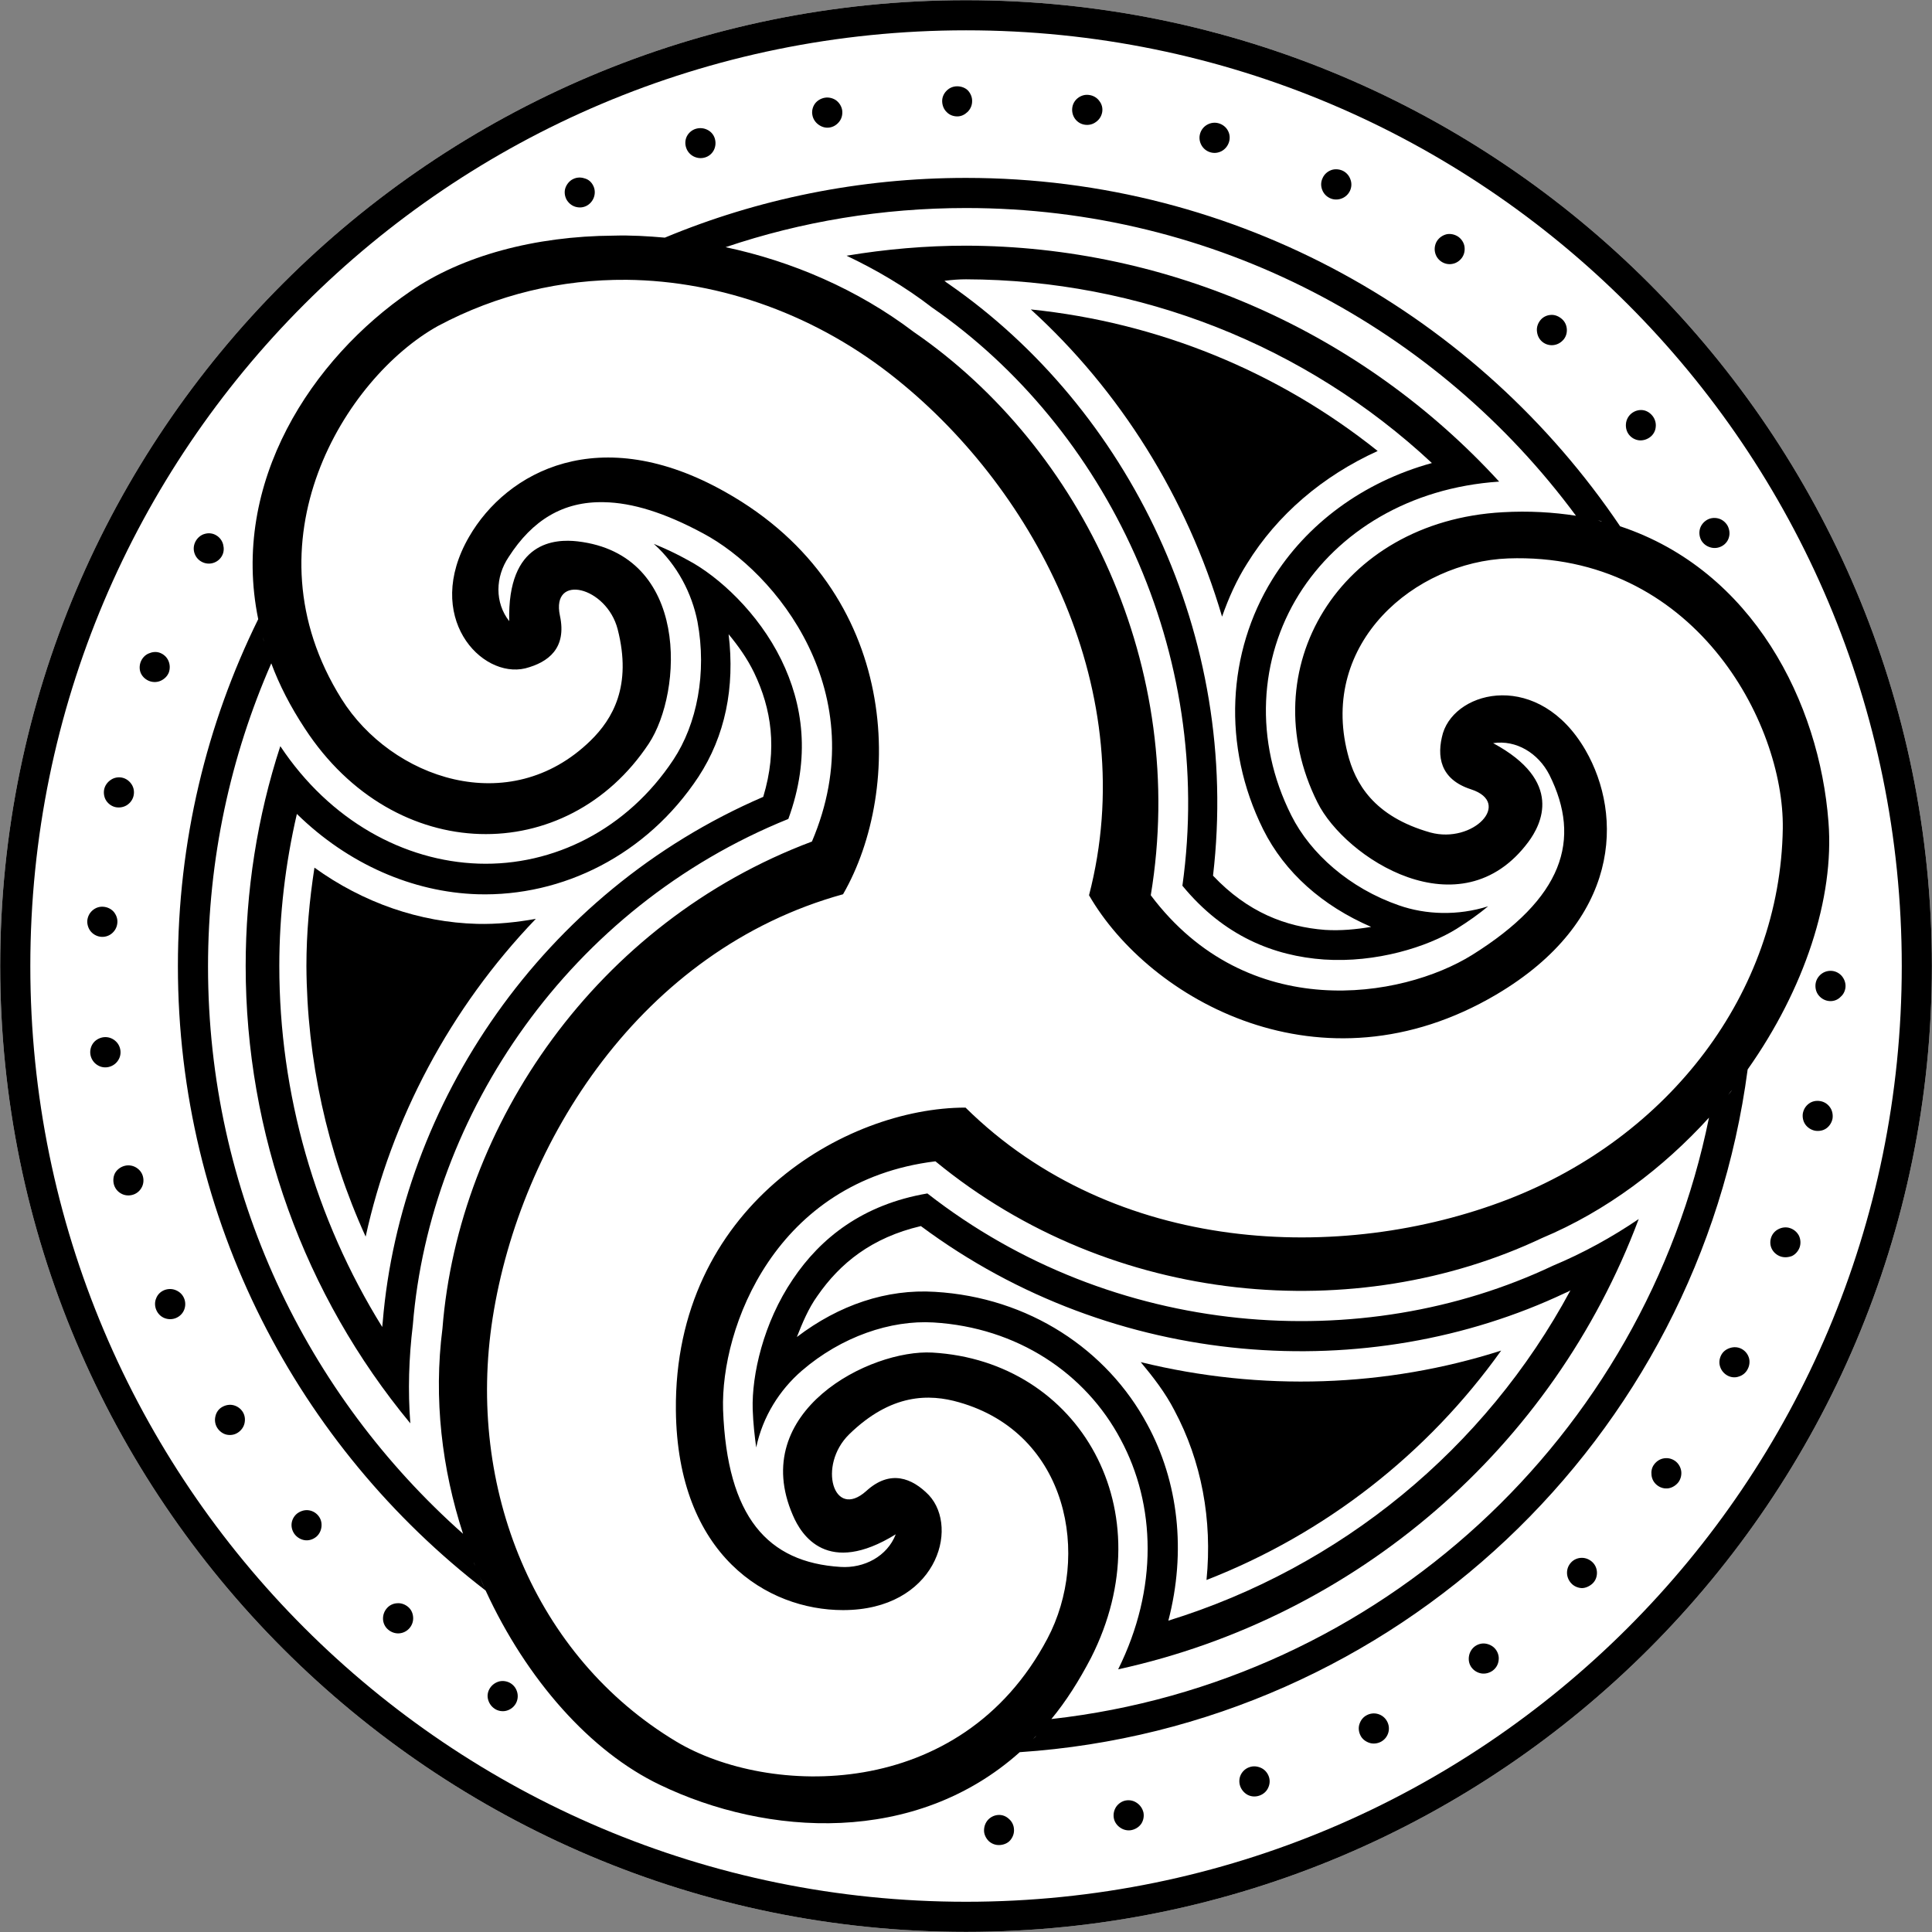 <?xml version="1.0" encoding="utf-8"?>
<!-- Generator: Adobe Illustrator 25.4.1, SVG Export Plug-In . SVG Version: 6.00 Build 0)  -->
<svg version="1.1"
	 id="svg2" inkscape:export-filename="C:\Users\user1\OneDrive\Nexus Files\Artist&apos;s Resource\Hold Capital Symbol Vectors\Files\PNG\Morthal.png" xmlns:cc="http://creativecommons.org/ns#" xmlns:dc="http://purl.org/dc/elements/1.1/" xmlns:inkscape="http://www.inkscape.org/namespaces/inkscape" xmlns:rdf="http://www.w3.org/1999/02/22-rdf-syntax-ns#" xmlns:sodipodi="http://sodipodi.sourceforge.net/DTD/sodipodi-0.dtd" xmlns:svg="http://www.w3.org/2000/svg"
	 xmlns="http://www.w3.org/2000/svg" xmlns:xlink="http://www.w3.org/1999/xlink" x="0px" y="0px" viewBox="0 0 1200 1200"
	 style="enable-background:new 0 0 1200 1200;" xml:space="preserve">
<rect x="0" y="0" width="1200" height="1200" fill="#808080" stroke="none"/>
<style type="text/css">
	.st0{fill:#FFFFFF;}
	.st1{fill-rule:evenodd;clip-rule:evenodd;}
</style>
<sodipodi:namedview  bordercolor="#666666" borderlayer="true" borderopacity="1.0" id="base" inkscape:current-layer="layer2" inkscape:cx="467.59175" inkscape:cy="516.12892" inkscape:document-units="px" inkscape:guide-bbox="true" inkscape:object-nodes="true" inkscape:object-paths="false" inkscape:pageopacity="0.0" inkscape:pageshadow="2" inkscape:showpageshadow="false" inkscape:snap-bbox="true" inkscape:snap-bbox-midpoints="true" inkscape:snap-intersection-paths="false" inkscape:snap-midpoints="false" inkscape:snap-nodes="true" inkscape:snap-smooth-nodes="true" inkscape:window-height="1027" inkscape:window-maximized="1" inkscape:window-width="1920" inkscape:window-x="-5" inkscape:window-y="-5" inkscape:zoom="0.35" pagecolor="#ffffff" showgrid="false" showguides="false" units="px">
	<sodipodi:guide  id="guide4141" inkscape:color="rgb(0,0,255)" inkscape:label="" orientation="0,1" position="600,600">
		</sodipodi:guide>
	
		<sodipodi:guide  id="guide4152" inkscape:color="rgb(0,0,255)" inkscape:label="" orientation="0.866,-0.5" position="600,600">
		</sodipodi:guide>
	
		<sodipodi:guide  id="guide4164" inkscape:color="rgb(0,0,255)" inkscape:label="" orientation="-0.866,-0.5" position="600,600">
		</sodipodi:guide>
	
		<sodipodi:guide  id="guide4166" inkscape:color="rgb(0,0,255)" inkscape:label="" orientation="-0.5,0.866" position="600,600">
		</sodipodi:guide>
	
		<sodipodi:guide  id="guide4168" inkscape:color="rgb(0,0,255)" inkscape:label="" orientation="0.5,0.866" position="599.322,600.184">
		</sodipodi:guide>
</sodipodi:namedview>
<g id="layer2" inkscape:groupmode="layer" inkscape:label="Morthal">
	<g id="g6630-0" transform="translate(2e-5,2e-5)">
		<g id="g6610-1" transform="matrix(3.118,0,0,3.118,-1270.775,-1270.775)">
			<path id="path4255-0" inkscape:connector-curvature="0" sodipodi:nodetypes="sssss" class="st0" d="M600,407.6
				c-106.2,0-192.4,86.2-192.4,192.4S493.8,792.4,600,792.4S792.4,706.2,792.4,600S706.2,407.6,600,407.6z"/>
		</g>
	</g>
	<g id="g6630">
		<g id="g6610" transform="matrix(3.118,0,0,3.118,-1270.775,-1270.775)">
			<path id="path4143" inkscape:connector-curvature="0" class="st1" d="M600,443c-21.2,0-41.5,4.2-60,11.9
				c-3.4-0.3-6.8-0.5-10.2-0.4c-15.7,0.1-30.2,4-40.5,11.1c-19.6,13.4-35.9,38-30.3,65.3c-10.3,20.9-16,44.3-16,69.1
				c0,50.6,24,95.7,61.3,124.4c-0.4-0.9-0.8-1.9-1.2-2.8c0.4,1,0.8,1.9,1.2,2.8c8.2,17.8,20.9,32.1,34.7,38.7
				c21.4,10.3,50.9,12.1,71.7-6.5c74.8-5,135.3-62.5,145-136c-0.6,0.9-1.3,1.7-1.9,2.6c0.6-0.9,1.3-1.7,1.9-2.6
				c11.3-16,17.3-34.1,16.1-49.3c-1.8-23.7-15-50.1-41.5-58.9C702.1,470.6,654.3,443,600,443z M600,449c49.8,0,94,24.1,121.5,61.3
				c-4.5-0.7-9.4-1-14.6-0.7c-32.7,1.8-50.1,31.4-36.9,57.8c5.5,11.1,28.5,26,42,7.9c2.6-3.5,7.1-12.1-7-19.7c4.6-0.7,9,2,11.2,6.3
				c6.5,13,2.7,24.6-15.4,35.9c-14,8.7-44.7,13.8-64-11.9c7.5-45.2-13.6-89.1-47.2-112.2c-11.2-8.5-24.3-14.1-37.5-16.9
				C567.2,451.7,583.3,449,600,449z M542.9,455.2c0.1,0,0.3,0,0.4,0C543.1,455.2,543,455.2,542.9,455.2z M532.4,463.3
				c18.9,0.2,38.1,7.1,53.9,19.9c27.7,22.3,48.7,62.3,38.2,102.7c12,20.8,46.3,40.3,81.1,19.8c24.9-14.7,25.3-35.7,17.8-48.7
				c-9.2-15.9-25.7-12.1-28.4-3.4c-1.3,4.6-0.6,9.2,5.6,11.2c8.3,2.7,0.4,10.9-8.1,8.6c-11.3-3.2-15-9.8-16.5-15.8
				c-5.6-22,13.4-38.1,32-38.8c36.9-1.3,55,32.6,54.7,53.8c-0.5,32.8-22.7,61.5-54.8,73.9c-33.2,12.8-78.3,11-108-18.3
				c-24,0-58.1,19.9-57.7,60.3c0.3,28.9,18.2,39.8,33.3,39.8c18.4,0,23.3-16.2,17.1-22.9c-3.3-3.4-7.7-5.2-12.5-0.8
				c-6.5,5.8-9.7-5.1-3.4-11.3c8.4-8.2,16-8.1,21.9-6.4c21.8,6.2,26.3,30.7,17.6,47.1c-17.3,32.7-55.7,31.4-73.9,20.5
				c-28.2-16.9-41.9-50.5-36.6-84.4c5.5-35.1,29.6-73.3,69.8-84.4c12-20.8,11.8-60.3-23.4-80.1c-25.1-14.2-43.6-4.1-51.1,8.9
				c-9.2,15.9,2.4,28.3,11.2,26.2c4.6-1.2,8.3-4,6.9-10.5c-1.8-8.5,9.3-5.8,11.5,2.7c2.9,11.3-1,17.9-5.4,22.2
				c-16.2,15.8-39.7,7.5-49.6-8.3c-19.6-31.3,0.7-64,19.2-74.3C506.6,466.2,519.4,463.2,532.4,463.3z M527.9,507.6
				c5.6,0.1,12.1,2.1,19.7,6.2c14.5,7.7,34.3,31.8,21.7,61.4c-42.9,16.1-70.4,56.4-73.6,97c-1.8,14-0.1,28,4.1,40.9
				c-31.2-27.7-50.8-68-50.8-113c0-21.5,4.5-41.9,12.6-60.4c1.6,4.3,3.8,8.6,6.7,13c17.9,27.4,52.2,27.6,68.5,3
				c6.8-10.3,8.2-37.7-14.2-40.3c-4.4-0.5-14-0.1-13.6,15.9c-2.9-3.7-2.8-8.8-0.1-12.8C513.6,511.2,519.7,507.4,527.9,507.6z
				 M725.8,511.2c0.3,0.1,0.6,0.2,0.9,0.2C726.4,511.3,726.1,511.3,725.8,511.2z M459.9,534.5c0.1,0.3,0.2,0.7,0.3,1
				C460.1,535.1,460,534.8,459.9,534.5z M752.6,624.7c-0.3,0.3-0.5,0.6-0.8,1C752.1,625.3,752.4,625,752.6,624.7z M750.2,627.7
				c-0.1,0.1-0.2,0.2-0.2,0.3C750,627.9,750.1,627.8,750.2,627.7z M748,630.2c-12.9,63.5-65.6,112.5-131,119.8
				c2.9-3.5,5.5-7.6,7.9-12.2c14.8-29.2-2.2-59.1-31.6-60.8c-12.4-0.7-36.8,11.7-27.8,32.4c1.7,4,6.9,12.2,20.5,3.8
				c-1.7,4.4-6.3,6.8-11,6.5c-14.5-0.9-22.6-9.9-23.4-31.3c-0.5-16.4,10.4-45.6,42.3-49.5c35.4,29.1,84,32.7,120.8,15.3
				C727.6,648.8,738.9,640.2,748,630.2z M501.9,718.7c0.1,0.3,0.2,0.5,0.3,0.8C502.1,719.2,502,718.9,501.9,718.7z M614,753.3
				c-0.2,0.2-0.4,0.5-0.7,0.7C613.6,753.8,613.8,753.6,614,753.3z"/>
			<path id="path4555" inkscape:connector-curvature="0" d="M600,456.5c-8,0-16,0.7-23.8,2c5.9,2.8,11.7,6.2,17,10.3
				c34.7,24,56.4,68.7,49.9,115.2c8.3,10.1,18.3,14,28.2,14.7c10.4,0.7,20.6-2.5,26.4-6.1c2.4-1.5,4.5-3,6.3-4.5
				c-6,1.9-12.4,1.7-17.8-0.2c-9.8-3.4-17.6-10.3-21.4-17.9c-7.5-14.9-6.4-31.3,1.5-44c7.8-12.5,22-21.3,39.9-22.5
				C678.9,473.7,640.4,456.6,600,456.5z M600,463.2c34.5,0.1,67.6,13.1,92.8,36.6c-13.8,3.8-25,12.2-31.8,23.2
				c-8.9,14.4-10.1,33.1-1.8,49.8c4.3,8.6,11.8,15.2,21.5,19.4c-3,0.5-6.1,0.8-9.2,0.6c-7.8-0.6-15.4-3.5-22.3-10.8
				c5.6-47.8-16.9-93.1-52.7-117.9c-0.3-0.2-0.6-0.4-0.8-0.6C597.3,463.3,598.6,463.2,600,463.2z M537.8,515.9
				c4.7,4.2,7.6,9.9,8.7,15.5c1.9,10.2-0.1,20.4-4.8,27.5c-9.2,13.9-23.9,21.2-38.8,20.7c-14.8-0.5-29.6-8.5-39.5-23.4
				c-4.6,14.1-6.9,28.9-6.9,43.8c0,33.3,11.6,65.5,32.8,91.1c-0.5-6.5-0.3-13,0.5-19.6c3.4-42,31.2-83.2,74.8-100.8
				c4.5-12.3,2.9-22.9-1.4-31.7c-4.6-9.4-12.5-16.6-18.5-19.8C542.2,517.8,540,516.8,537.8,515.9z M552.7,533.9
				c1.9,2.3,3.7,4.8,5.1,7.7c3.4,7.1,4.7,15.1,1.8,24.7c-44.1,19-72.2,61.2-75.8,104.6c0,0.3-0.1,0.7-0.1,1
				c-13.4-21.6-20.5-46.5-20.5-71.9c0-10.2,1.2-20.4,3.5-30.3c10.2,10,23.1,15.6,36,16c16.9,0.5,33.7-7.8,44-23.4
				C552,554.2,554,544.5,552.7,533.9z M592.3,645.3c-12.9,2.2-21.3,8.9-26.8,17.1c-5.9,8.7-8.2,19.1-8,25.9c0.1,2.9,0.4,5.4,0.7,7.6
				c1.3-6.2,4.7-11.5,9.1-15.3c7.9-6.8,17.7-10.1,26.2-9.6c16.7,1,30.3,10.1,37.3,23.3c7,13,7.5,29.7-0.5,45.8
				c47.5-10.4,86.6-44.1,103.7-89.7c-5.3,3.6-11.1,6.8-17.1,9.3C678.9,677.7,629.3,674.2,592.3,645.3z M591,651.8
				c38.6,28.7,89.1,31.9,128.4,13.3c0.3-0.1,0.7-0.3,1-0.5c-17,31.6-45.8,55.2-80.1,65.8c3.6-13.8,2-27.7-4.2-39.1
				c-8-14.9-23.6-25.3-42.3-26.4c-9.6-0.6-19.1,2.6-27.5,9c1.1-2.8,2.3-5.7,4.1-8.2C574.9,659.2,581.2,654.1,591,651.8z"/>
			<path id="path4197" inkscape:connector-curvature="0" sodipodi:nodetypes="ccsccccccscccscc" d="M612.9,469.2
				c17.7,16.1,31.1,37.4,38.1,61.2c1.3-3.7,2.9-7.3,5-10.6c6-9.7,15-17.4,26-22.4C662.1,481.5,638.2,471.8,612.9,469.2z
				 M470.2,580.4c-1,6.5-1.6,13-1.6,19.6c0.1,18.6,4.1,37,11.8,53.9c5.1-23.3,16.8-45.5,33.9-63.3c-3.9,0.7-7.8,1.1-11.7,1
				C491.2,591.3,479.9,587.4,470.2,580.4L470.2,580.4z M706.6,676.6c-22.8,7.3-47.8,8.2-71.8,2.3c2.5,3,4.9,6.1,6.7,9.6
				c5.4,10.1,7.6,21.8,6.4,33.8C671.5,713.1,691.9,697.2,706.6,676.6z"/>
			<path id="path4255" inkscape:connector-curvature="0" d="M600,407.6c-106.2,0-192.4,86.2-192.4,192.4S493.8,792.4,600,792.4
				S792.4,706.2,792.4,600S706.2,407.6,600,407.6z M600,413.6c103,0,186.4,83.4,186.4,186.4S703,786.4,600,786.4
				S413.6,703,413.6,600S497,413.6,600,413.6z"/>
		</g>
		
			<path id="path8520" inkscape:connector-curvature="0" sodipodi:nodetypes="cssssssscccssssssscccssssssscccssssssscccssssssscccssssssscccssssssscccssssssscccssssssscccssssssscccssssssscccssssssscccssssssscccssssssscccssssssscccssssssscccssssssscccssssssscccssssssscccssssssscccssssssscccssssssscccssssssscccssssssscccssssssscccssssssscccssssssscccssssssscccssssssscccssssssscccssssssscccssssssscccssssssscc" d="
			M1136.6,621.8c-2.5-0.1-4.8-1.2-6.5-3c-1.7-1.8-2.5-4-2.5-6.5c0-2.5,1-4.8,2.8-6.6s4.2-2.7,6.6-2.7c2.5,0,4.8,1,6.6,2.8
			c1.7,1.8,2.7,4.2,2.7,6.6c0,2.5-1.1,5.1-3,6.7C1141.5,621,1139.1,621.9,1136.6,621.8L1136.6,621.8 M1127.3,702.3
			c-2.4-0.5-4.6-1.9-6-3.9s-1.9-4.6-1.5-7c0.5-2.4,1.7-4.4,3.7-5.9s4.5-2,7-1.6s4.6,1.7,6.1,3.8c1.5,2,2,4.8,1.6,7.2
			c-0.5,2.4-1.9,4.6-3.9,6S1129.7,702.7,1127.3,702.3L1127.3,702.3 M1105.9,780.4c-2.3-0.8-4.3-2.5-5.4-4.7
			c-1.1-2.2-1.2-4.8-0.4-7.1c0.8-2.3,2.4-4.1,4.6-5.2s4.8-1.4,7.1-0.6c2.4,0.8,4.3,2.4,5.5,4.6c1.1,2.2,1.3,5,0.5,7.3
			c-0.8,2.3-2.5,4.3-4.7,5.4C1110.8,781,1108.2,781.2,1105.9,780.4L1105.9,780.4 M1073,854.4c-2.2-1.2-3.8-3.1-4.6-5.5
			c-0.8-2.4-0.5-4.9,0.6-7.1c1.1-2.2,3-3.7,5.4-4.5s4.9-0.7,7.1,0.4s3.9,3,4.7,5.4c0.8,2.3,0.5,5.1-0.7,7.3
			c-1.1,2.2-3.1,3.9-5.5,4.6C1077.8,855.8,1075.2,855.6,1073,854.4L1073,854.4 M1029.4,922.6c-2-1.5-3.3-3.7-3.6-6.2
			s0.1-4.8,1.6-6.8c1.5-2,3.6-3.4,6.1-3.8s4.9,0.2,6.9,1.6c2,1.4,3.4,3.7,3.8,6.1s-0.2,5-1.6,7c-1.5,2-3.8,3.5-6.2,3.9
			C1033.8,924.8,1031.4,924.1,1029.4,922.6L1029.4,922.6 M976,983.5c-1.7-1.8-2.7-4.2-2.7-6.6c0-2.5,0.9-4.7,2.6-6.5
			c1.7-1.8,4.1-2.8,6.6-2.8c2.5,0,4.8,1,6.6,2.7s2.8,4.1,2.8,6.6c0,2.5-0.9,4.9-2.7,6.6s-4.3,2.9-6.7,2.9
			C980.1,986.3,977.7,985.3,976,983.5L976,983.5 M914,1035.7c-1.5-2-2-4.5-1.6-7c0.4-2.4,1.6-4.5,3.5-6c2-1.5,4.5-2.2,6.9-1.8
			s4.7,1.6,6.2,3.6c1.5,2,2.2,4.5,1.8,6.9c-0.3,2.5-1.6,4.7-3.6,6.2s-4.7,2.2-7.1,1.8S915.5,1037.7,914,1035.7L914,1035.7
			 M845,1077.9c-1.1-2.2-1.4-4.8-0.6-7.1c0.8-2.4,2.2-4.2,4.4-5.4c2.2-1.2,4.7-1.5,7.1-0.8c2.4,0.7,4.4,2.3,5.6,4.5
			c1.2,2.2,1.5,4.7,0.8,7.1c-0.7,2.4-2.3,4.4-4.5,5.6c-2.2,1.2-5,1.5-7.3,0.7S846.1,1080.2,845,1077.9L845,1077.9 M770.3,1109.4
			c-0.8-2.3-0.7-4.9,0.4-7.1s3-3.9,5.4-4.7c2.3-0.8,4.7-0.6,7,0.4c2.3,1,4,2.9,4.9,5.2c0.9,2.3,0.8,4.9-0.3,7.2
			c-1,2.3-3.1,4.1-5.5,4.9c-2.3,0.8-4.9,0.7-7.1-0.4S771.1,1111.7,770.3,1109.4L770.3,1109.4 M691.8,1129.2c-0.4-2.4,0.1-4.9,1.5-7
			c1.4-2,3.6-3.5,6-3.9s4.8,0.1,6.8,1.5c2.1,1.4,3.5,3.5,4.1,5.9c0.5,2.4,0,5-1.3,7c-1.4,2.1-3.7,3.5-6.1,4c-2.4,0.5-5-0.1-7-1.5
			C693.7,1133.8,692.2,1131.6,691.8,1129.2L691.8,1129.2 M611.2,1137c0-2.5,0.8-4.8,2.5-6.7c1.7-1.8,4-2.9,6.5-3
			c2.5-0.1,4.7,0.8,6.5,2.5c1.9,1.6,3,4,3.1,6.4c0.2,2.5-0.7,4.9-2.3,6.8s-4.2,2.9-6.7,3c-2.5,0.1-4.9-0.8-6.7-2.5
			C612.4,1141.8,611.2,1139.4,611.2,1137L611.2,1137 M304.4,1048.4c1.4-2.1,3.5-3.5,5.9-4.1c2.4-0.5,5,0,7,1.3
			c2.1,1.4,3.4,3.3,4,5.7s0.2,5-1.1,7.1c-1.3,2.1-3.4,3.6-5.8,4.2c-2.4,0.6-5.2,0.1-7.2-1.3c-2.1-1.4-3.5-3.5-4.1-5.9
			S303,1050.5,304.4,1048.4L304.4,1048.4 M240.3,998.9c1.6-1.9,4-3,6.4-3.1c2.5-0.2,4.9,0.7,6.8,2.3c1.9,1.6,2.9,3.8,3.1,6.3
			c0.2,2.5-0.6,4.9-2.2,6.8c-1.6,1.9-3.9,3.1-6.4,3.3c-2.5,0.2-5.1-0.7-7-2.4c-1.9-1.6-3-4-3.1-6.4
			C237.8,1003.1,238.7,1000.7,240.3,998.9L240.3,998.9 M184.4,940.2c1.9-1.5,4.4-2.4,6.8-2.2c2.5,0.2,4.8,1.4,6.4,3.3
			c1.6,1.9,2.3,4.2,2.1,6.7c-0.2,2.5-1.3,4.8-3.1,6.4c-1.9,1.6-4.3,2.5-6.8,2.3c-2.5-0.2-4.9-1.5-6.5-3.4c-1.6-1.9-2.4-4.4-2.2-6.8
			C181.3,944.1,182.5,941.8,184.4,940.2L184.4,940.2 M138,873.9c2.1-1.2,4.6-1.7,7-1.1c2.4,0.6,4.5,2.1,5.8,4.2
			c1.3,2.1,1.6,4.5,1.1,6.9s-2,4.5-4.1,5.9c-2.1,1.4-4.6,1.8-7,1.3c-2.4-0.5-4.6-2.2-5.9-4.3c-1.3-2.1-1.7-4.7-1.1-7.1
			C134.3,877.3,135.8,875.1,138,873.9L138,873.9 M102.1,801.3c2.3-0.9,4.9-0.9,7.2,0.1c2.3,1,4,2.6,5,4.9c1,2.3,1,4.9,0.1,7.2
			c-0.9,2.3-2.7,4.1-5,5.1s-4.9,1-7.2,0.1c-2.3-0.9-4.1-2.7-5.1-5c-1-2.3-1.1-5-0.1-7.3C97.9,804,99.8,802.2,102.1,801.3
			L102.1,801.3 M77.5,724.1c2.4-0.6,5-0.2,7.1,1.1c2.1,1.3,3.6,3.2,4.2,5.6s0.3,5-1,7.1c-1.2,2.1-3.3,3.7-5.7,4.3
			c-2.4,0.6-5,0.3-7.1-1c-2.1-1.2-3.7-3.3-4.3-5.7c-0.6-2.4-0.3-5.2,1-7.3C73,726.2,75.1,724.7,77.5,724.1L77.5,724.1 M64.7,644.2
			c2.5-0.2,4.9,0.6,6.8,2.2s3,3.7,3.3,6.1c0.3,2.5-0.4,4.9-2,6.9c-1.5,1.9-3.8,3.2-6.3,3.5c-2.5,0.3-4.9-0.4-6.9-2
			c-1.9-1.5-3.2-3.8-3.5-6.3c-0.3-2.5,0.5-5.2,2.1-7.1S62.3,644.4,64.7,644.2L64.7,644.2 M64.2,563.2c2.5,0.2,4.8,1.3,6.4,3.1
			c1.6,1.9,2.5,4.3,2.3,6.8c-0.2,2.5-1.2,4.6-3,6.3s-4.2,2.6-6.7,2.5c-2.5-0.1-4.8-1.2-6.5-3c-1.7-1.8-2.6-4.5-2.5-6.9
			c0.2-2.5,1.3-4.8,3.1-6.4C59.3,563.8,61.7,563,64.2,563.2L64.2,563.2 M75.8,483c2.4,0.5,4.5,2,5.9,4.1c1.4,2.1,1.8,4.6,1.3,7
			s-1.9,4.4-3.9,5.8c-2,1.4-4.6,1.9-7,1.5s-4.6-1.9-6-3.9c-1.4-2-1.9-4.8-1.4-7.2c0.5-2.4,2-4.5,4.1-5.9
			C70.8,483,73.4,482.5,75.8,483L75.8,483 M99.4,405.5c2.3,0.9,4.2,2.6,5.2,4.9s1.1,4.8,0.3,7.2c-0.9,2.3-2.6,4-4.8,5.1
			s-4.8,1.2-7.1,0.4c-2.3-0.8-4.3-2.5-5.4-4.7c-1.1-2.2-1.1-5-0.2-7.3c0.9-2.3,2.6-4.2,4.9-5.2S97,404.6,99.4,405.5L99.4,405.5
			 M134.3,332.5c2.1,1.2,3.7,3.3,4.3,5.7c0.6,2.4,0.5,4.8-0.7,7c-1.2,2.2-3.2,3.8-5.6,4.5c-2.4,0.7-4.9,0.4-7.1-0.8
			s-3.8-3.2-4.5-5.6c-0.7-2.4-0.4-4.9,0.8-7.1s3.3-4,5.7-4.6C129.6,330.9,132.2,331.2,134.3,332.5L134.3,332.5 M368.5,115.4
			c1.1,2.2,1.2,4.8,0.4,7.1c-0.8,2.3-2.5,4.3-4.7,5.4c-2.2,1.1-4.6,1.2-6.9,0.5s-4.3-2.4-5.5-4.6c-1.1-2.2-1.4-4.8-0.6-7.1
			s2.6-4.5,4.8-5.5c2.2-1.1,4.8-1.2,7.1-0.4C365.5,111.4,367.4,113.1,368.5,115.4L368.5,115.4 M444,86.1c0.7,2.4,0.5,4.9-0.6,7.1
			c-1.1,2.2-3.1,3.9-5.5,4.6s-4.7,0.5-7-0.6c-2.2-1.1-3.9-3-4.7-5.4c-0.8-2.3-0.7-4.9,0.4-7.1s3.2-4,5.6-4.7s4.9-0.5,7.1,0.6
			C441.6,81.7,443.3,83.7,444,86.1L444,86.1 M523.1,68.5c0.3,2.5-0.2,4.9-1.7,6.9c-1.5,2-3.6,3.4-6.1,3.8s-4.8-0.3-6.8-1.7
			c-2-1.4-3.5-3.6-3.9-6c-0.5-2.4,0.1-5,1.5-7c1.4-2,3.8-3.4,6.2-3.8c2.4-0.4,5,0.2,7,1.6C521.3,63.8,522.7,66,523.1,68.5
			L523.1,68.5 M603.8,62.9c0,2.5-1,4.8-2.8,6.6c-1.8,1.7-3.9,2.8-6.4,2.8c-2.5,0-4.9-0.9-6.6-2.7c-1.8-1.7-2.7-4.1-2.8-6.5
			c-0.1-2.5,0.9-4.9,2.7-6.7c1.7-1.8,4.1-2.8,6.6-2.8c2.5,0,5.1,0.9,6.8,2.7C602.9,58.1,603.9,60.5,603.8,62.9L603.8,62.9
			 M684.6,69.6c-0.4,2.4-1.7,4.6-3.8,6.1c-2,1.5-4.3,2.1-6.8,1.8c-2.5-0.3-4.7-1.6-6.2-3.6c-1.5-2-2.1-4.5-1.8-6.9
			c0.3-2.5,1.6-4.7,3.6-6.2c2-1.5,4.5-2.2,6.9-1.8c2.5,0.3,4.9,1.7,6.3,3.7C684.4,64.7,685,67.2,684.6,69.6L684.6,69.6 M763.3,88.4
			c-0.8,2.4-2.4,4.3-4.6,5.5c-2.2,1.1-4.5,1.4-6.9,0.7c-2.4-0.7-4.4-2.3-5.6-4.5c-1.2-2.2-1.5-4.7-0.8-7.1s2.3-4.4,4.5-5.6
			c2.2-1.2,4.7-1.5,7.1-0.8c2.4,0.7,4.6,2.4,5.7,4.6C763.9,83.4,764.1,86,763.3,88.4L763.3,88.4 M838.4,118.7
			c-1.1,2.2-3,3.9-5.4,4.7c-2.3,0.8-4.9,0.7-7.1-0.4c-2.2-1.1-3.8-2.8-4.7-5.2s-0.8-4.9,0.3-7.2c1-2.3,2.9-4,5.2-4.9
			c2.3-0.9,5.1-0.7,7.4,0.4c2.2,1.1,3.9,3,4.7,5.4C839.7,113.9,839.5,116.5,838.4,118.7L838.4,118.7 M908.1,160
			c-1.4,2-3.6,3.5-6,3.9c-2.4,0.5-5-0.1-7-1.5c-2-1.4-3.3-3.4-3.8-5.8c-0.5-2.4,0-5,1.3-7c1.4-2.1,3.5-3.5,5.9-4.1
			c2.4-0.5,5.1,0.1,7.2,1.5c2,1.4,3.5,3.6,3.9,6C910,155.5,909.5,158,908.1,160L908.1,160 M970.7,211.4c-1.7,1.8-4,2.9-6.5,3
			c-2.5,0.1-4.9-0.8-6.7-2.5c-1.8-1.7-2.7-3.9-2.9-6.4c-0.2-2.5,0.7-4.9,2.3-6.8c1.6-1.9,4-3,6.4-3.1c2.5-0.2,5,0.9,6.9,2.6
			s2.9,4,3,6.5C973.3,207.1,972.5,209.6,970.7,211.4L970.7,211.4 M1024.9,271.5c-2,1.5-4.4,2.2-6.8,2c-2.5-0.3-4.7-1.5-6.3-3.5
			c-1.5-1.9-2.1-4.3-1.9-6.7c0.2-2.5,1.4-4.8,3.3-6.4c1.9-1.6,4.4-2.4,6.8-2.2c2.5,0.2,4.8,1.6,6.4,3.6c1.5,1.9,2.3,4.4,2,6.9
			C1028.2,267.7,1026.9,270,1024.9,271.5L1024.9,271.5 M1069.5,339.2c-2.2,1.2-4.7,1.5-7.1,0.8c-2.4-0.7-4.3-2.1-5.6-4.2
			c-1.2-2.1-1.6-4.7-1-7.1c0.6-2.4,2.2-4.4,4.3-5.7c2.1-1.3,4.7-1.6,7.1-1c2.4,0.6,4.4,2.2,5.7,4.3c1.2,2.1,1.7,4.9,1,7.3
			C1073.3,336,1071.7,338,1069.5,339.2L1069.5,339.2"/>
	</g>
</g>
</svg>
